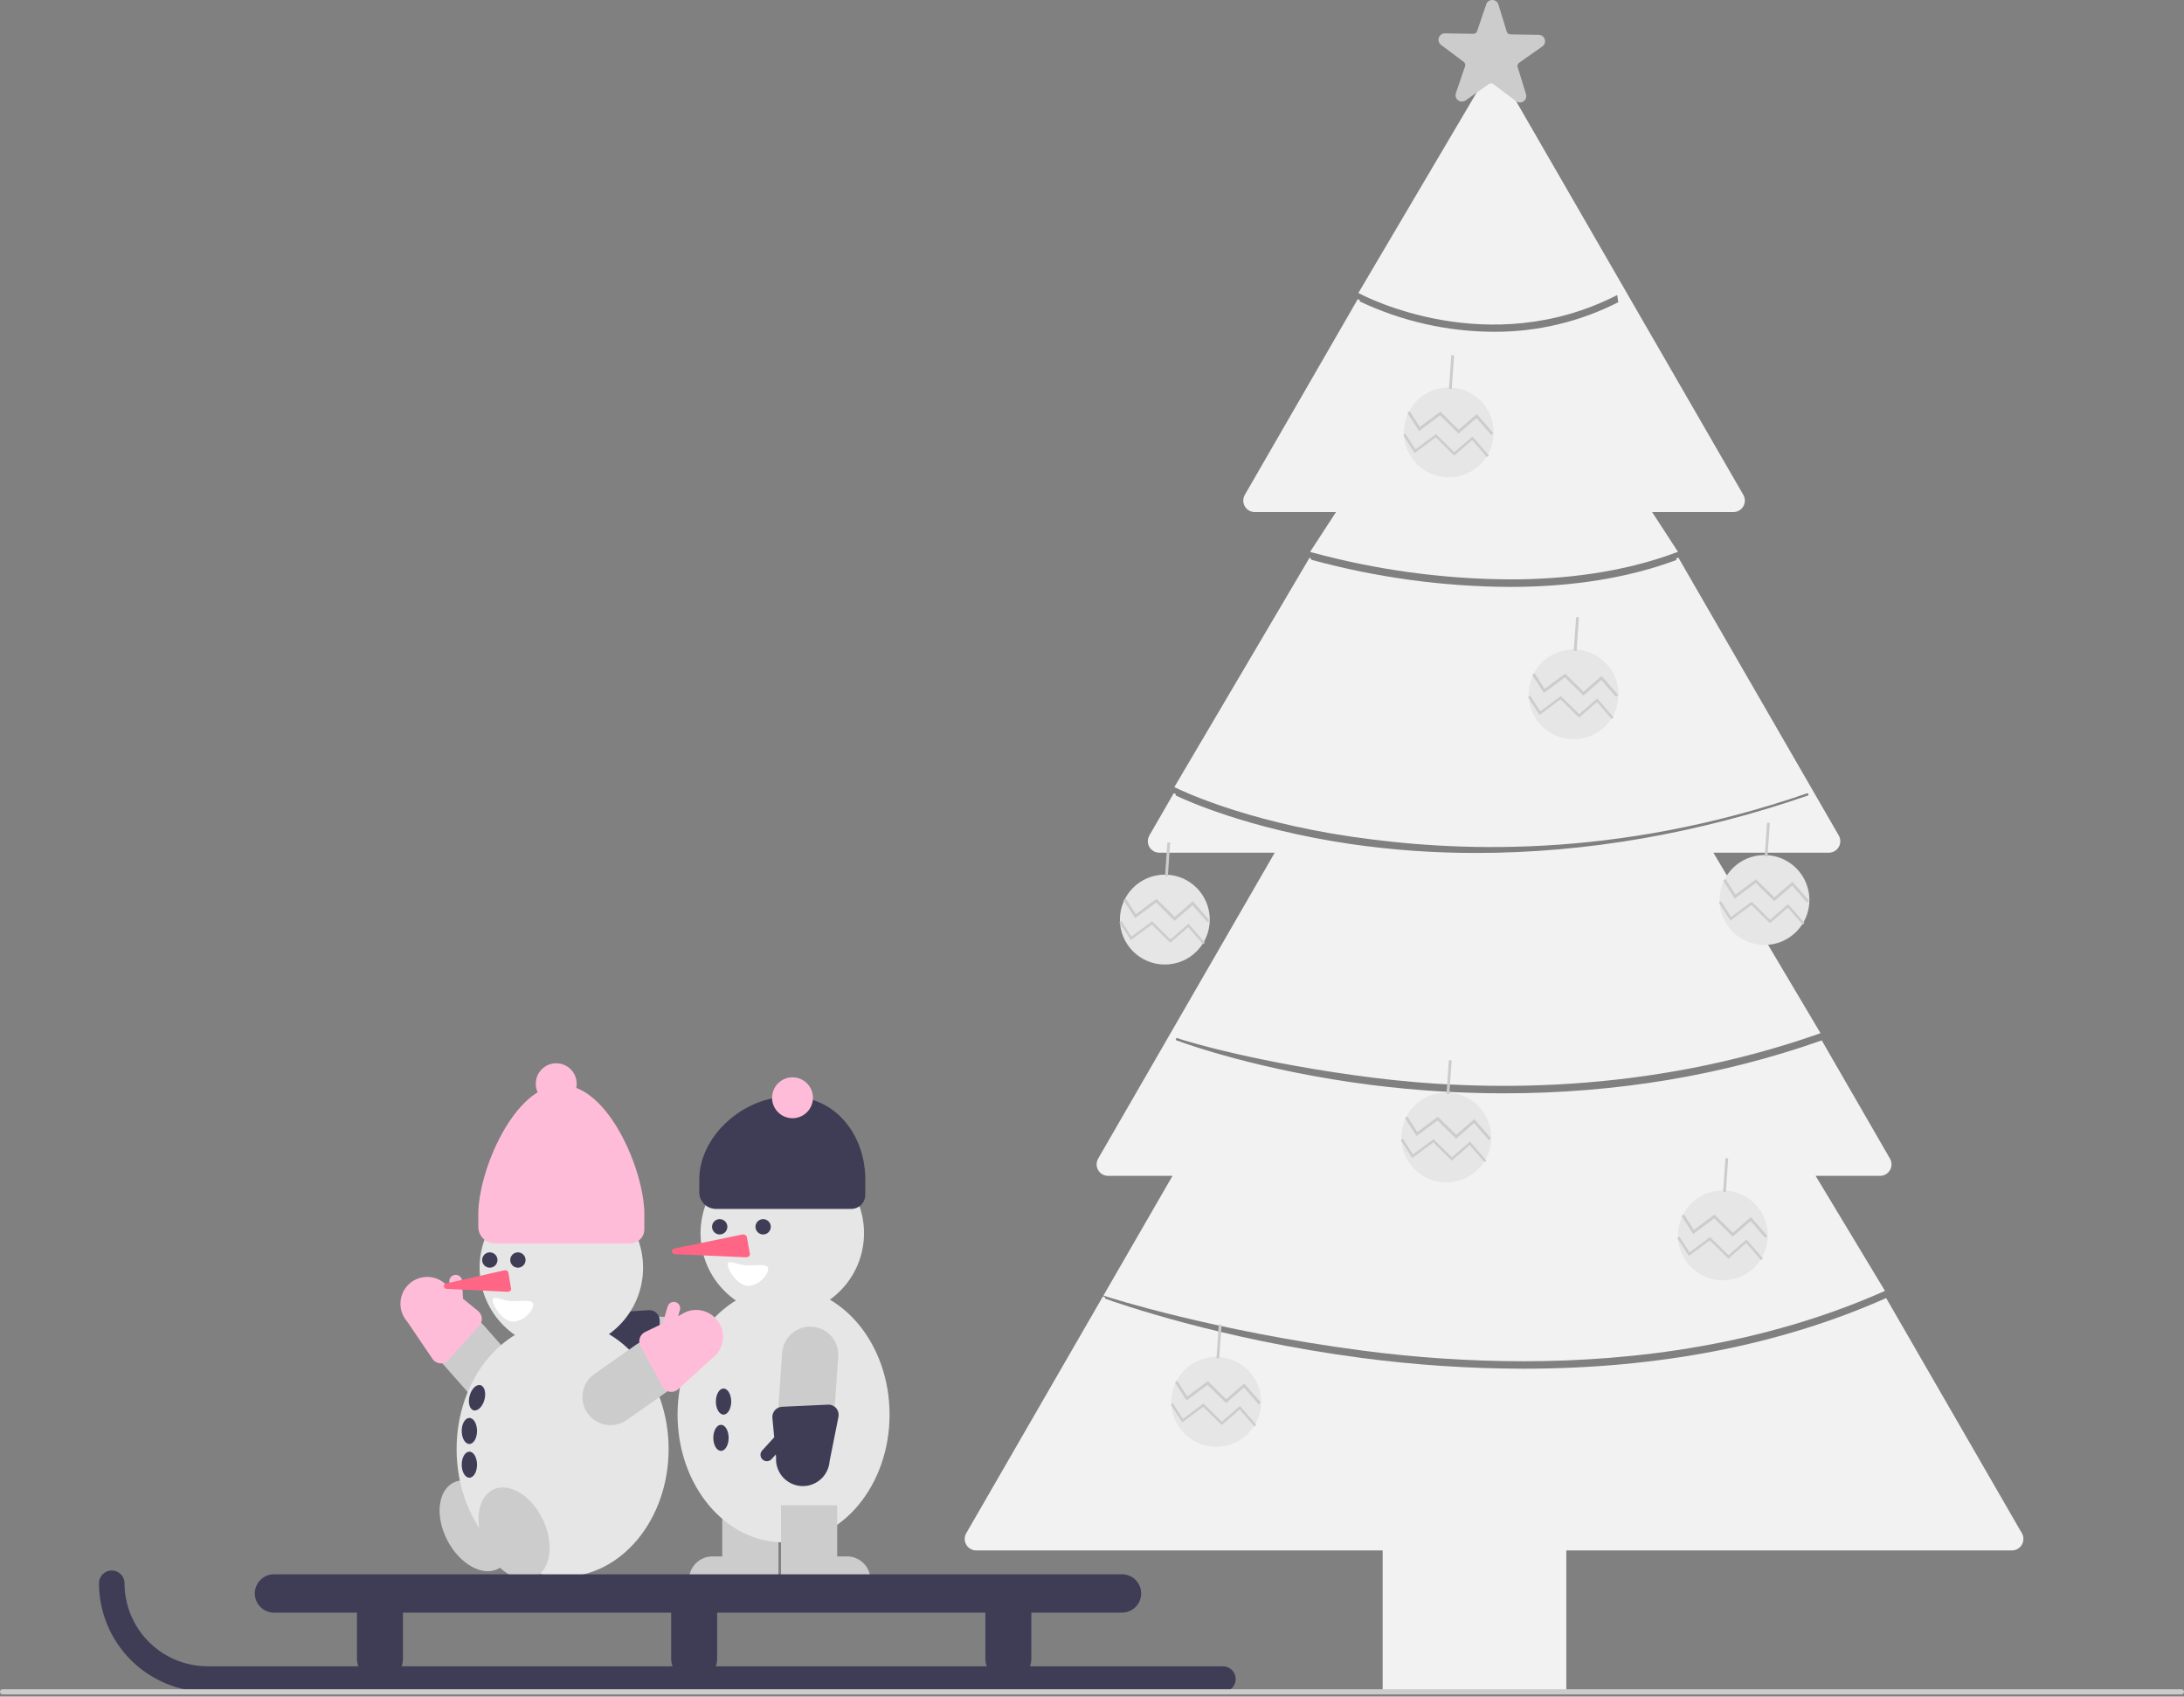 <svg width="855" height="664" viewBox="0 0 855 664" fill="none" xmlns="http://www.w3.org/2000/svg">
<rect x="0" y="0" width="855" height="664" fill="#808080" stroke="none"/>
<g id="snowfun" clip-path="url(#clip0_130_15199)">
<path id="Vector" d="M613.187 662.371H541.285V606.8H382.172C381.382 606.8 380.606 606.592 379.922 606.197C379.238 605.802 378.67 605.234 378.275 604.549C377.88 603.865 377.672 603.089 377.672 602.3C377.672 601.51 377.88 600.734 378.275 600.05L431.789 507.36L432.69 507.786L432.531 508.211C437.296 509.938 477.608 524.151 532.696 531.419C553.749 534.215 574.961 535.638 596.199 535.679C649.156 535.679 696.86 526.435 737.985 508.204L738.396 508.022L791.529 600.05C791.923 600.734 792.131 601.51 792.131 602.3C792.131 603.089 791.923 603.865 791.528 604.549C791.133 605.234 790.565 605.802 789.881 606.197C789.197 606.592 788.421 606.8 787.631 606.8H613.187V662.371Z" fill="#F2F2F2"/>
<path id="Vector_2" d="M591.119 226.761C564.893 226.616 538.798 223.056 513.491 216.172L512.882 215.992L523.03 200.415H491.225C490.435 200.415 489.659 200.207 488.975 199.812C488.291 199.417 487.723 198.849 487.328 198.165C486.933 197.481 486.725 196.705 486.725 195.915C486.725 195.125 486.932 194.349 487.327 193.665L531.561 117.05L532.434 117.538L532.226 117.92C548.704 125.744 566.711 129.818 584.952 129.851C601.836 129.912 618.49 125.945 633.533 118.279L633.112 115.466C582.773 141.27 534.29 115.99 532.245 114.898L531.789 114.655L584.901 24.661L682.477 193.665C682.872 194.349 683.08 195.125 683.079 195.915C683.079 196.705 682.872 197.481 682.477 198.165C682.082 198.849 681.514 199.417 680.829 199.812C680.145 200.207 679.369 200.415 678.58 200.415H646.774L656.901 215.958L656.349 216.165C635.209 224.111 612.287 226.761 591.119 226.761Z" fill="#F2F2F2"/>
<path id="Vector_3" d="M596.176 532.762C575.002 532.726 553.853 531.308 532.863 528.517C475.914 521.009 434.281 507.878 432.536 507.237L431.978 507.033L459.016 460.202H433.809C433.019 460.202 432.243 459.994 431.559 459.6C430.875 459.205 430.307 458.637 429.912 457.952C429.517 457.268 429.309 456.492 429.309 455.702C429.309 454.912 429.517 454.137 429.912 453.452L499.034 333.727H453.857C453.067 333.727 452.291 333.519 451.607 333.124C450.923 332.73 450.355 332.161 449.96 331.477C449.565 330.793 449.357 330.017 449.357 329.227C449.357 328.437 449.565 327.661 449.96 326.977L459.52 310.419L460.399 310.896L460.197 311.292C463.777 313.017 488.553 324.432 528.697 330.322C545.003 332.682 561.458 333.853 577.934 333.827C620.916 333.827 664.682 326.235 708.03 311.26L707.73 310.394C631.768 336.635 568.583 333.238 528.923 327.428C486.425 321.206 461.263 308.804 460.213 308.279L459.738 308.042L512.752 218.139L513.488 219.115C538.769 226.01 564.842 229.571 591.046 229.706C615.589 229.706 637.553 226.155 656.338 219.149L656.14 218.625L657.041 218.199L719.844 326.977C720.239 327.661 720.447 328.437 720.447 329.227C720.447 330.017 720.239 330.793 719.844 331.477C719.449 332.162 718.881 332.73 718.197 333.125C717.512 333.52 716.736 333.727 715.946 333.727H670.768L712.708 404.367L712.139 404.567C644.256 428.429 579.6 427.088 537.314 421.759C494.079 416.309 464.608 407.698 460.59 406.198L460.256 407.052C464.272 408.554 493.753 419.185 537.137 424.66C554.246 426.811 571.473 427.893 588.717 427.9C632.325 427.9 674.068 420.975 712.785 407.317L713.177 407.179L739.893 453.452C740.288 454.136 740.496 454.912 740.496 455.702C740.496 456.492 740.288 457.268 739.893 457.952C739.498 458.636 738.93 459.204 738.246 459.599C737.562 459.994 736.786 460.202 735.996 460.202H710.787L737.935 505.221L737.426 505.447C690.295 526.297 640.19 532.762 596.176 532.762Z" fill="#F2F2F2"/>
<path id="Vector_4" d="M690.758 369.831C700.475 369.831 708.351 361.954 708.351 352.238C708.351 342.522 700.475 334.646 690.758 334.646C681.042 334.646 673.166 342.522 673.166 352.238C673.166 361.954 681.042 369.831 690.758 369.831Z" fill="#E6E6E6"/>
<path id="Vector_5" d="M679.137 351.679L674.581 344.622L675.505 344.025L679.423 350.095L687.467 344.119L694.659 351.208L701.73 345.059L708.213 352.513L707.384 353.235L701.622 346.61L694.613 352.706L687.366 345.563L679.137 351.679Z" fill="#CCCCCC"/>
<path id="Vector_6" d="M705.729 361.887L699.921 355.209L692.908 361.308L685.665 354.169L677.447 360.275L672.933 353.281L673.738 352.762L677.696 358.896L685.752 352.91L692.949 360.003L700.015 353.857L706.452 361.258L705.729 361.887Z" fill="#CCCCCC"/>
<path id="Vector_7" d="M691.763 321.998L690.846 335.16L691.943 335.237L692.86 322.074L691.763 321.998Z" fill="#CCCCCC"/>
<path id="Vector_8" d="M456.012 377.496C465.728 377.496 473.605 369.62 473.605 359.904C473.605 350.187 465.728 342.311 456.012 342.311C446.296 342.311 438.42 350.187 438.42 359.904C438.42 369.62 446.296 377.496 456.012 377.496Z" fill="#E6E6E6"/>
<path id="Vector_9" d="M444.39 359.344L439.835 352.287L440.759 351.69L444.677 357.761L452.721 351.784L459.913 358.873L466.984 352.724L473.467 360.178L472.638 360.9L466.876 354.275L459.867 360.371L452.62 353.228L444.39 359.344Z" fill="#CCCCCC"/>
<path id="Vector_10" d="M470.983 369.552L465.175 362.874L458.161 368.973L450.918 361.834L442.701 367.94L438.187 360.946L438.992 360.427L442.95 366.561L451.006 360.575L458.203 367.668L465.269 361.522L471.706 368.923L470.983 369.552Z" fill="#CCCCCC"/>
<path id="Vector_11" d="M457.016 329.664L456.099 342.827L457.195 342.903L458.112 329.741L457.016 329.664Z" fill="#CCCCCC"/>
<g id="sun">
<path id="Vector_12" d="M567.158 186.825C576.874 186.825 584.75 178.948 584.75 169.232C584.75 159.516 576.874 151.639 567.158 151.639C557.441 151.639 549.565 159.516 549.565 169.232C549.565 178.948 557.441 186.825 567.158 186.825Z" fill="#E6E6E6"/>
<path id="Vector_13" d="M555.535 168.673L550.98 161.615L551.904 161.019L555.822 167.089L563.866 161.113L571.058 168.202L578.129 162.052L584.612 169.507L583.783 170.228L578.021 163.603L571.012 169.699L563.765 162.556L555.535 168.673Z" fill="#CCCCCC"/>
<path id="Vector_14" d="M582.128 178.881L576.32 172.203L569.306 178.301L562.064 171.163L553.846 177.269L549.332 170.275L550.137 169.755L554.095 175.889L562.151 169.903L569.348 176.997L576.414 170.851L582.851 178.252L582.128 178.881Z" fill="#CCCCCC"/>
</g>
<path id="Vector_15" d="M568.162 138.992L567.245 152.154L568.342 152.23L569.259 139.068L568.162 138.992Z" fill="#CCCCCC"/>
<path id="Vector_16" d="M674.47 501.097C684.186 501.097 692.062 493.221 692.062 483.505C692.062 473.789 684.186 465.912 674.47 465.912C664.754 465.912 656.877 473.789 656.877 483.505C656.877 493.221 664.754 501.097 674.47 501.097Z" fill="#E6E6E6"/>
<path id="Vector_17" d="M662.848 482.945L658.293 475.888L659.217 475.291L663.135 481.362L671.178 475.385L678.371 482.475L685.441 476.325L691.925 483.779L691.095 484.501L685.333 477.876L678.325 483.972L671.078 476.829L662.848 482.945Z" fill="#CCCCCC"/>
<path id="Vector_18" d="M689.441 493.153L683.632 486.475L676.619 492.574L669.376 485.435L661.158 491.542L656.644 484.547L657.449 484.028L661.408 490.162L669.464 484.176L676.66 491.269L683.726 485.123L690.164 492.524L689.441 493.153Z" fill="#CCCCCC"/>
<path id="Vector_19" d="M675.474 453.264L674.557 466.427L675.654 466.503L676.571 453.341L675.474 453.264Z" fill="#CCCCCC"/>
<path id="Vector_20" d="M476.133 566.251C485.849 566.251 493.726 558.375 493.726 548.659C493.726 538.943 485.849 531.066 476.133 531.066C466.417 531.066 458.541 538.943 458.541 548.659C458.541 558.375 466.417 566.251 476.133 566.251Z" fill="#E6E6E6"/>
<path id="Vector_21" d="M464.511 548.099L459.956 541.042L460.88 540.445L464.798 546.516L472.842 540.539L480.034 547.629L487.105 541.479L493.588 548.933L492.759 549.655L486.997 543.03L479.988 549.126L472.741 541.983L464.511 548.099Z" fill="#CCCCCC"/>
<path id="Vector_22" d="M491.104 558.307L485.296 551.629L478.282 557.728L471.039 550.589L462.822 556.696L458.308 549.701L459.113 549.182L463.071 555.316L471.127 549.33L478.324 556.423L485.39 550.277L491.827 557.678L491.104 558.307Z" fill="#CCCCCC"/>
<path id="Vector_23" d="M477.136 518.42L476.219 531.582L477.316 531.659L478.233 518.496L477.136 518.42Z" fill="#CCCCCC"/>
<g id="light2">
<path id="Vector_24" d="M616.023 289.346C625.739 289.346 633.615 281.47 633.615 271.754C633.615 262.038 625.739 254.161 616.023 254.161C606.307 254.161 598.43 262.038 598.43 271.754C598.43 281.47 606.307 289.346 616.023 289.346Z" fill="#E6E6E6"/>
<path id="Vector_25" d="M604.401 271.195L599.845 264.137L600.77 263.541L604.688 269.611L612.731 263.634L619.924 270.724L626.994 264.574L633.478 272.029L632.648 272.75L626.886 266.125L619.878 272.221L612.631 265.078L604.401 271.195Z" fill="#CCCCCC"/>
<path id="Vector_26" d="M630.994 281.403L625.185 274.724L618.172 280.823L610.929 273.684L602.711 279.791L598.197 272.797L599.002 272.277L602.961 278.411L611.017 272.425L618.213 279.519L625.279 273.372L631.717 280.774L630.994 281.403Z" fill="#CCCCCC"/>
</g>
<path id="Vector_27" d="M617.027 241.513L616.11 254.676L617.207 254.752L618.124 241.59L617.027 241.513Z" fill="#CCCCCC"/>
<path id="Vector_28" d="M566.199 462.771C575.915 462.771 583.792 454.895 583.792 445.179C583.792 435.463 575.915 427.586 566.199 427.586C556.483 427.586 548.607 435.463 548.607 445.179C548.607 454.895 556.483 462.771 566.199 462.771Z" fill="#E6E6E6"/>
<path id="Vector_29" d="M554.577 444.619L550.022 437.562L550.946 436.965L554.864 443.036L562.908 437.059L570.1 444.149L577.171 437.999L583.654 445.453L582.825 446.175L577.063 439.55L570.054 445.646L562.807 438.503L554.577 444.619Z" fill="#CCCCCC"/>
<path id="Vector_30" d="M581.17 454.827L575.362 448.149L568.348 454.248L561.105 447.109L552.888 453.216L548.374 446.221L549.179 445.702L553.137 451.836L561.193 445.85L568.39 452.943L575.456 446.797L581.893 454.198L581.17 454.827Z" fill="#CCCCCC"/>
<path id="Vector_31" d="M567.203 414.938L566.287 428.101L567.384 428.177L568.3 415.014L567.203 414.938Z" fill="#CCCCCC"/>
<path id="start" d="M595.019 40.114C594.478 40.112 593.951 39.933 593.52 39.605L584.623 32.928C584.369 32.738 584.062 32.633 583.745 32.628C583.429 32.623 583.118 32.719 582.859 32.901L573.76 39.3C573.328 39.603 572.811 39.763 572.284 39.754C571.756 39.746 571.244 39.571 570.822 39.254C570.4 38.938 570.088 38.495 569.933 37.991C569.778 37.486 569.786 36.946 569.956 36.446L573.557 25.921C573.66 25.621 573.665 25.296 573.572 24.993C573.479 24.69 573.292 24.425 573.038 24.235L564.141 17.559C563.718 17.242 563.407 16.799 563.252 16.295C563.096 15.79 563.105 15.249 563.276 14.75C563.447 14.25 563.771 13.818 564.203 13.514C564.635 13.21 565.152 13.051 565.68 13.059L576.802 13.231C577.119 13.237 577.43 13.141 577.689 12.959C577.948 12.777 578.142 12.517 578.244 12.217L581.845 1.692C582.006 1.186 582.328 0.747 582.762 0.441C583.196 0.136 583.719 -0.019 584.249 0.001C584.778 0.003 585.293 0.176 585.716 0.494C586.14 0.812 586.45 1.258 586.6 1.765L589.874 12.397C589.966 12.7 590.153 12.965 590.406 13.156C590.66 13.346 590.967 13.45 591.284 13.455L602.406 13.627C602.934 13.635 603.446 13.81 603.868 14.127C604.291 14.444 604.602 14.886 604.757 15.391C604.912 15.895 604.904 16.436 604.733 16.936C604.562 17.435 604.238 17.868 603.806 18.172L594.707 24.57C594.447 24.751 594.252 25.011 594.149 25.311C594.047 25.611 594.042 25.935 594.136 26.238L597.41 36.87C597.571 37.374 597.566 37.917 597.394 38.418C597.223 38.919 596.895 39.351 596.458 39.651C596.038 39.95 595.535 40.112 595.019 40.114Z" fill="#CCCCCC"/>
<g id="sled">
<path id="Vector_32" d="M295.252 627.139H278.752C277.521 627.137 276.304 626.884 275.174 626.394C274.045 625.905 273.027 625.19 272.184 624.293C271.337 623.395 270.686 622.332 270.27 621.17C269.855 620.008 269.685 618.772 269.771 617.541C269.966 615.227 271.031 613.073 272.752 611.513C274.473 609.954 276.721 609.105 279.043 609.139H282.752V589.139H304.752V617.639C304.749 620.158 303.747 622.573 301.966 624.354C300.185 626.134 297.771 627.136 295.252 627.139Z" fill="#CCCCCC"/>
<path id="Vector_33" d="M277.169 539.243L257.268 537.249C254.368 536.956 251.702 535.523 249.857 533.265C248.012 531.008 247.139 528.11 247.43 525.209C247.72 522.307 249.151 519.64 251.407 517.793C253.663 515.946 256.56 515.071 259.461 515.358L279.362 517.352C281.526 517.569 283.578 518.423 285.258 519.806C286.937 521.189 288.169 523.039 288.797 525.122C289.425 527.205 289.421 529.427 288.786 531.508C288.151 533.589 286.913 535.435 285.229 536.813C284.734 537.218 284.204 537.581 283.645 537.895C281.678 539.003 279.415 539.474 277.169 539.243Z" fill="#CCCCCC"/>
<path id="Vector_34" d="M227.022 523.164C227.16 521.792 227.566 520.46 228.218 519.245C228.87 518.03 229.755 516.956 230.822 516.083C231.89 515.21 233.119 514.556 234.439 514.157C235.759 513.759 237.145 513.625 238.517 513.763L239.66 513.689L237.895 511.979C237.659 511.751 237.471 511.478 237.34 511.177C237.21 510.875 237.14 510.551 237.135 510.223C237.13 509.895 237.189 509.569 237.31 509.264C237.431 508.958 237.611 508.68 237.839 508.444C238.068 508.208 238.34 508.02 238.642 507.89C238.943 507.759 239.267 507.689 239.595 507.684C239.923 507.679 240.249 507.739 240.555 507.859C240.86 507.98 241.138 508.16 241.374 508.388L246.396 513.254L253.995 512.764C254.535 512.729 255.077 512.804 255.587 512.985C256.098 513.166 256.566 513.448 256.964 513.815C257.362 514.182 257.681 514.626 257.903 515.12C258.124 515.614 258.243 516.148 258.252 516.689L258.551 534.671C258.561 535.278 258.433 535.879 258.176 536.43C257.919 536.98 257.54 537.465 257.068 537.847C256.596 538.229 256.043 538.498 255.451 538.635C254.859 538.771 254.244 538.771 253.652 538.635L236.423 534.658C233.652 534.381 231.105 533.014 229.342 530.858C227.579 528.702 226.745 525.935 227.022 523.164Z" fill="#3F3D56"/>
<path id="Vector_35" d="M306.752 603.639C329.672 603.639 348.252 581.254 348.252 553.639C348.252 526.025 329.672 503.639 306.752 503.639C283.832 503.639 265.252 526.025 265.252 553.639C265.252 581.254 283.832 603.639 306.752 603.639Z" fill="#E6E6E6"/>
<path id="Vector_36" d="M283.252 553.639C284.909 553.639 286.252 551.356 286.252 548.539C286.252 545.723 284.909 543.439 283.252 543.439C281.595 543.439 280.252 545.723 280.252 548.539C280.252 551.356 281.595 553.639 283.252 553.639Z" fill="#3F3D56"/>
<path id="Vector_37" d="M282.252 567.839C283.909 567.839 285.252 565.556 285.252 562.739C285.252 559.923 283.909 557.639 282.252 557.639C280.595 557.639 279.252 559.923 279.252 562.739C279.252 565.556 280.595 567.839 282.252 567.839Z" fill="#3F3D56"/>
<path id="Vector_38" d="M306.252 514.639C323.925 514.639 338.252 500.313 338.252 482.639C338.252 464.966 323.925 450.639 306.252 450.639C288.579 450.639 274.252 464.966 274.252 482.639C274.252 500.313 288.579 514.639 306.252 514.639Z" fill="#E6E6E6"/>
<path id="Vector_39" d="M333.252 473.139H280.252C278.529 473.137 276.876 472.452 275.658 471.233C274.439 470.015 273.754 468.363 273.752 466.639V461.639C273.752 444.797 290.802 429.139 309.252 429.139C327.701 429.139 338.752 444.797 338.752 461.639V467.639C338.75 469.098 338.17 470.496 337.139 471.527C336.108 472.558 334.71 473.138 333.252 473.139Z" fill="#3F3D56"/>
<path id="Vector_40" d="M328.154 530.997L326.75 550.948C326.545 553.858 325.193 556.568 322.99 558.481C320.787 560.394 317.915 561.354 315.005 561.149C313.564 561.048 312.157 560.663 310.864 560.018C309.572 559.373 308.419 558.48 307.472 557.389C305.559 555.186 304.599 552.314 304.804 549.404L306.208 529.453C306.36 527.283 307.153 525.207 308.486 523.487C309.819 521.767 311.631 520.482 313.695 519.792C315.758 519.103 317.98 519.041 320.079 519.614C322.178 520.187 324.059 521.37 325.486 523.012C325.906 523.496 326.284 524.015 326.615 524.563C327.781 526.497 328.318 528.745 328.154 530.997Z" fill="#CCCCCC"/>
<path id="Vector_41" d="M313.565 581.598C312.19 581.501 310.847 581.134 309.613 580.518C308.379 579.902 307.279 579.05 306.375 578.008C305.471 576.967 304.781 575.759 304.344 574.451C303.907 573.143 303.732 571.762 303.828 570.386L303.721 569.246L302.064 571.06C301.843 571.304 301.576 571.501 301.278 571.641C300.981 571.781 300.659 571.861 300.33 571.876C300.002 571.892 299.673 571.842 299.364 571.73C299.055 571.619 298.771 571.447 298.528 571.225C298.285 571.004 298.089 570.736 297.949 570.438C297.81 570.141 297.731 569.818 297.716 569.49C297.702 569.161 297.752 568.833 297.865 568.524C297.977 568.215 298.149 567.932 298.372 567.689L303.087 562.525L302.372 554.944C302.321 554.405 302.38 553.862 302.546 553.346C302.711 552.831 302.98 552.354 303.335 551.946C303.69 551.537 304.124 551.204 304.612 550.969C305.099 550.733 305.629 550.598 306.17 550.573L324.134 549.742C324.741 549.714 325.346 549.824 325.904 550.065C326.461 550.306 326.957 550.67 327.353 551.131C327.749 551.591 328.034 552.136 328.188 552.724C328.342 553.311 328.361 553.926 328.241 554.521L324.777 571.861C324.581 574.639 323.29 577.225 321.188 579.051C319.085 580.877 316.343 581.793 313.565 581.598Z" fill="#3F3D56"/>
<path id="Vector_42" d="M310.252 437.639C314.67 437.639 318.252 434.058 318.252 429.639C318.252 425.221 314.67 421.639 310.252 421.639C305.834 421.639 302.252 425.221 302.252 429.639C302.252 434.058 305.834 437.639 310.252 437.639Z" fill="#FFBCD9"/>
<path id="Vector_43" d="M298.752 483.139C300.409 483.139 301.752 481.796 301.752 480.139C301.752 478.483 300.409 477.139 298.752 477.139C297.095 477.139 295.752 478.483 295.752 480.139C295.752 481.796 297.095 483.139 298.752 483.139Z" fill="#3F3D56"/>
<path id="Vector_44" d="M281.752 483.139C283.409 483.139 284.752 481.796 284.752 480.139C284.752 478.483 283.409 477.139 281.752 477.139C280.095 477.139 278.752 478.483 278.752 480.139C278.752 481.796 280.095 483.139 281.752 483.139Z" fill="#3F3D56"/>
<path id="Vector_45" d="M331.752 627.139H315.252C312.733 627.136 310.319 626.134 308.538 624.354C306.757 622.573 305.755 620.158 305.752 617.639V589.139H327.752V609.139H331.461C333.783 609.105 336.031 609.954 337.752 611.513C339.473 613.073 340.538 615.227 340.733 617.541C340.819 618.772 340.649 620.008 340.233 621.17C339.818 622.332 339.166 623.395 338.32 624.293C337.476 625.19 336.459 625.905 335.33 626.394C334.2 626.884 332.983 627.137 331.752 627.139Z" fill="#CCCCCC"/>
<path id="Vector_46" d="M186.132 548.276L172.903 533.276C170.974 531.088 169.992 528.223 170.175 525.311C170.358 522.399 171.69 519.679 173.878 517.75C176.066 515.82 178.931 514.838 181.842 515.021C184.754 515.204 187.474 516.536 189.404 518.724L202.632 533.724C204.071 535.356 204.994 537.377 205.284 539.534C205.574 541.69 205.218 543.884 204.261 545.837C203.304 547.791 201.79 549.418 199.909 550.511C198.027 551.604 195.864 552.114 193.693 551.978C193.054 551.939 192.419 551.844 191.796 551.694C189.6 551.168 187.621 549.973 186.132 548.276Z" fill="#CCCCCC"/>
<path id="Vector_47" d="M160.319 502.375C161.353 501.463 162.557 500.763 163.861 500.316C165.166 499.87 166.546 499.684 167.922 499.77C169.298 499.857 170.644 500.213 171.882 500.82C173.12 501.426 174.227 502.271 175.139 503.305L176.027 504.029L175.897 501.574C175.88 501.247 175.927 500.919 176.036 500.609C176.146 500.3 176.315 500.015 176.535 499.771C176.754 499.527 177.02 499.328 177.316 499.187C177.612 499.045 177.933 498.963 178.261 498.946C178.589 498.929 178.917 498.976 179.226 499.085C179.536 499.195 179.821 499.364 180.065 499.583C180.309 499.803 180.507 500.068 180.649 500.365C180.791 500.661 180.872 500.982 180.89 501.31L181.26 508.293L187.163 513.103C187.582 513.445 187.928 513.869 188.179 514.349C188.43 514.828 188.581 515.354 188.624 515.894C188.666 516.433 188.598 516.976 188.424 517.489C188.25 518.001 187.974 518.473 187.612 518.876L175.598 532.258C175.192 532.71 174.689 533.064 174.126 533.292C173.563 533.521 172.956 533.618 172.35 533.577C171.744 533.536 171.155 533.357 170.629 533.054C170.102 532.752 169.651 532.333 169.311 531.831L159.389 517.195C157.547 515.106 156.61 512.371 156.785 509.592C156.959 506.813 158.23 504.217 160.319 502.375Z" fill="#FFBCD9"/>
<path id="Vector_48" d="M195.092 613.957C201.203 610.745 202.199 600.612 197.316 591.323C192.434 582.035 183.522 577.109 177.411 580.321C171.301 583.533 170.305 593.667 175.187 602.955C180.07 612.244 188.981 617.169 195.092 613.957Z" fill="#CCCCCC"/>
<path id="Vector_49" d="M220.252 617.139C243.172 617.139 261.752 594.754 261.752 567.139C261.752 539.525 243.172 517.139 220.252 517.139C197.332 517.139 178.752 539.525 178.752 567.139C178.752 594.754 197.332 617.139 220.252 617.139Z" fill="#E6E6E6"/>
<path id="Vector_50" d="M209.382 617.312C215.622 614.358 217.04 604.275 212.55 594.791C208.06 585.306 199.362 580.012 193.122 582.966C186.882 585.92 185.464 596.003 189.954 605.488C194.444 614.972 203.142 620.266 209.382 617.312Z" fill="#CCCCCC"/>
<path id="Vector_51" d="M183.752 565.139C185.409 565.139 186.752 562.856 186.752 560.039C186.752 557.223 185.409 554.939 183.752 554.939C182.095 554.939 180.752 557.223 180.752 560.039C180.752 562.856 182.095 565.139 183.752 565.139Z" fill="#3F3D56"/>
<path id="Vector_52" d="M189.645 547.832C190.389 545.115 189.697 542.558 188.099 542.12C186.5 541.683 184.602 543.531 183.858 546.247C183.115 548.964 183.807 551.521 185.405 551.958C187.003 552.396 188.902 550.548 189.645 547.832Z" fill="#3F3D56"/>
<path id="Vector_53" d="M183.752 578.339C185.409 578.339 186.752 576.056 186.752 573.239C186.752 570.423 185.409 568.139 183.752 568.139C182.095 568.139 180.752 570.423 180.752 573.239C180.752 576.056 182.095 578.339 183.752 578.339Z" fill="#3F3D56"/>
<path id="Vector_54" d="M219.752 528.139C237.425 528.139 251.752 513.813 251.752 496.139C251.752 478.466 237.425 464.139 219.752 464.139C202.079 464.139 187.752 478.466 187.752 496.139C187.752 513.813 202.079 528.139 219.752 528.139Z" fill="#E6E6E6"/>
<path id="Vector_55" d="M246.752 486.639H193.752C192.029 486.637 190.376 485.952 189.158 484.733C187.939 483.515 187.254 481.863 187.252 480.139V475.139C187.252 458.297 201.302 424.639 219.752 424.639C238.201 424.639 252.252 458.297 252.252 475.139V481.139C252.25 482.598 251.67 483.996 250.639 485.027C249.608 486.058 248.21 486.638 246.752 486.639Z" fill="#FFBCD9"/>
<path id="Vector_56" d="M239.035 557.769C238.395 557.769 237.755 557.713 237.124 557.603C234.981 557.229 232.996 556.229 231.421 554.727C229.847 553.226 228.753 551.292 228.277 549.168C227.802 547.045 227.967 544.829 228.751 542.8C229.536 540.77 230.904 539.019 232.684 537.768L249.044 526.263C251.43 524.585 254.385 523.923 257.26 524.424C260.134 524.925 262.691 526.547 264.369 528.933C266.048 531.319 266.709 534.275 266.208 537.149C265.708 540.023 264.086 542.581 261.699 544.259L245.34 555.764C243.496 557.068 241.294 557.768 239.035 557.769Z" fill="#CCCCCC"/>
<path id="Vector_57" d="M281.137 517.141C280.344 516.013 279.336 515.052 278.172 514.314C277.007 513.575 275.709 513.073 274.351 512.837C272.992 512.6 271.6 512.633 270.255 512.934C268.909 513.236 267.636 513.799 266.508 514.592L265.476 515.089L266.174 512.733C266.268 512.418 266.299 512.088 266.265 511.761C266.232 511.434 266.134 511.117 265.977 510.828C265.821 510.539 265.609 510.283 265.353 510.076C265.098 509.869 264.804 509.715 264.489 509.621C264.174 509.528 263.844 509.497 263.517 509.532C263.19 509.566 262.873 509.665 262.584 509.822C262.296 509.979 262.041 510.192 261.834 510.447C261.628 510.703 261.474 510.997 261.381 511.312L259.393 518.017L252.533 521.32C252.045 521.554 251.61 521.886 251.254 522.294C250.898 522.702 250.628 523.177 250.462 523.693C250.295 524.208 250.235 524.751 250.284 525.29C250.334 525.829 250.493 526.353 250.75 526.829L259.316 542.642C259.605 543.176 260.012 543.637 260.506 543.99C261 544.344 261.568 544.58 262.167 544.681C262.766 544.782 263.38 544.745 263.963 544.574C264.545 544.402 265.081 544.1 265.53 543.691L278.589 531.77C280.867 530.168 282.415 527.726 282.893 524.983C283.371 522.24 282.739 519.419 281.137 517.141Z" fill="#FFBCD9"/>
<path id="Vector_58" d="M217.752 432.139C222.17 432.139 225.752 428.558 225.752 424.139C225.752 419.721 222.17 416.139 217.752 416.139C213.334 416.139 209.752 419.721 209.752 424.139C209.752 428.558 213.334 432.139 217.752 432.139Z" fill="#FFBCD9"/>
<path id="Vector_59" d="M202.752 496.139C204.409 496.139 205.752 494.796 205.752 493.139C205.752 491.483 204.409 490.139 202.752 490.139C201.095 490.139 199.752 491.483 199.752 493.139C199.752 494.796 201.095 496.139 202.752 496.139Z" fill="#3F3D56"/>
<path id="Vector_60" d="M191.752 496.139C193.409 496.139 194.752 494.796 194.752 493.139C194.752 491.483 193.409 490.139 191.752 490.139C190.095 490.139 188.752 491.483 188.752 493.139C188.752 494.796 190.095 496.139 191.752 496.139Z" fill="#3F3D56"/>
<path id="Vector_61" d="M292.094 492.071C292.065 492.071 292.037 492.071 292.008 492.07L264.414 490.863C264.096 490.883 263.782 490.791 263.525 490.603C263.268 490.415 263.085 490.144 263.007 489.835C262.93 489.262 263.383 488.758 264.11 488.608L290.493 483.178C290.905 483.093 291.333 483.146 291.71 483.329C291.874 483.403 292.019 483.513 292.133 483.652C292.247 483.79 292.328 483.953 292.368 484.128L293.579 490.765C293.606 490.941 293.585 491.121 293.517 491.286C293.45 491.451 293.339 491.594 293.197 491.701C292.883 491.948 292.493 492.079 292.094 492.071Z" fill="#FF6584"/>
<path id="Vector_62" d="M292.89 495.257C288.755 495.257 284.878 492.625 284.878 494.829C284.878 497.034 288.755 503.24 292.89 503.24C297.025 503.24 300.752 498.887 300.752 496.682C300.752 494.478 297.025 495.257 292.89 495.257Z" fill="white"/>
<path id="Vector_63" d="M200.89 509.257C196.755 509.257 192.878 506.625 192.878 508.829C192.878 511.034 196.755 517.24 200.89 517.24C205.025 517.24 208.752 512.887 208.752 510.682C208.752 508.478 205.025 509.257 200.89 509.257Z" fill="white"/>
<path id="Vector_64" d="M198.802 505.571C198.778 505.571 198.753 505.571 198.728 505.57L174.97 504.43C174.686 504.439 174.408 504.346 174.186 504.169C173.964 503.991 173.813 503.74 173.759 503.46C173.74 503.183 173.828 502.908 174.004 502.693C174.181 502.478 174.433 502.338 174.708 502.302L197.424 497.176C197.779 497.095 198.152 497.146 198.472 497.319C198.617 497.394 198.744 497.5 198.842 497.631C198.94 497.762 199.007 497.913 199.039 498.073L200.081 504.338C200.105 504.501 200.088 504.668 200.031 504.822C199.973 504.977 199.877 505.115 199.752 505.222C199.489 505.452 199.151 505.576 198.802 505.571Z" fill="#FF6584"/>
<path id="Vector_65" d="M478.752 662.139H81.252C69.984 662.126 59.181 657.645 51.214 649.677C43.246 641.71 38.765 630.907 38.752 619.639C38.752 618.313 39.279 617.041 40.216 616.104C41.154 615.166 42.426 614.639 43.752 614.639C45.078 614.639 46.35 615.166 47.288 616.104C48.225 617.041 48.752 618.313 48.752 619.639C48.762 628.256 52.189 636.517 58.282 642.609C64.375 648.702 72.635 652.129 81.252 652.139H478.752C480.078 652.139 481.35 652.666 482.287 653.604C483.225 654.541 483.752 655.813 483.752 657.139C483.752 658.465 483.225 659.737 482.287 660.675C481.35 661.612 480.078 662.139 478.752 662.139Z" fill="#3F3D56"/>
<path id="Vector_66" d="M439.252 616.139H107.252C105.263 616.139 103.355 616.929 101.949 618.336C100.542 619.742 99.752 621.65 99.752 623.639C99.752 625.628 100.542 627.536 101.949 628.943C103.355 630.349 105.263 631.139 107.252 631.139H139.752V649.139C139.752 651.526 140.7 653.815 142.388 655.503C144.076 657.191 146.365 658.139 148.752 658.139C151.139 658.139 153.428 657.191 155.116 655.503C156.804 653.815 157.752 651.526 157.752 649.139V631.139H262.752V649.139C262.752 651.526 263.7 653.815 265.388 655.503C267.076 657.191 269.365 658.139 271.752 658.139C274.139 658.139 276.428 657.191 278.116 655.503C279.804 653.815 280.752 651.526 280.752 649.139V631.139H385.752V649.139C385.752 651.526 386.7 653.815 388.388 655.503C390.076 657.191 392.365 658.139 394.752 658.139C397.139 658.139 399.428 657.191 401.116 655.503C402.804 653.815 403.752 651.526 403.752 649.139V631.139H439.252C441.241 631.139 443.149 630.349 444.555 628.943C445.962 627.536 446.752 625.628 446.752 623.639C446.752 621.65 445.962 619.742 444.555 618.336C443.149 616.929 441.241 616.139 439.252 616.139Z" fill="#3F3D56"/>
</g>
<path id="Vector_67" d="M854 663.139H1C0.735 663.139 0.48 663.034 0.293 662.846C0.105 662.659 0 662.404 0 662.139C0 661.874 0.105 661.62 0.293 661.432C0.48 661.245 0.735 661.139 1 661.139H854C854.265 661.139 854.52 661.245 854.707 661.432C854.895 661.62 855 661.874 855 662.139C855 662.404 854.895 662.659 854.707 662.846C854.52 663.034 854.265 663.139 854 663.139Z" fill="#CCCCCC"/>
</g>
<defs>
<clipPath id="clip0_130_15199">
<rect width="855" height="663.139" fill="white"/>
</clipPath>
</defs>
</svg>

